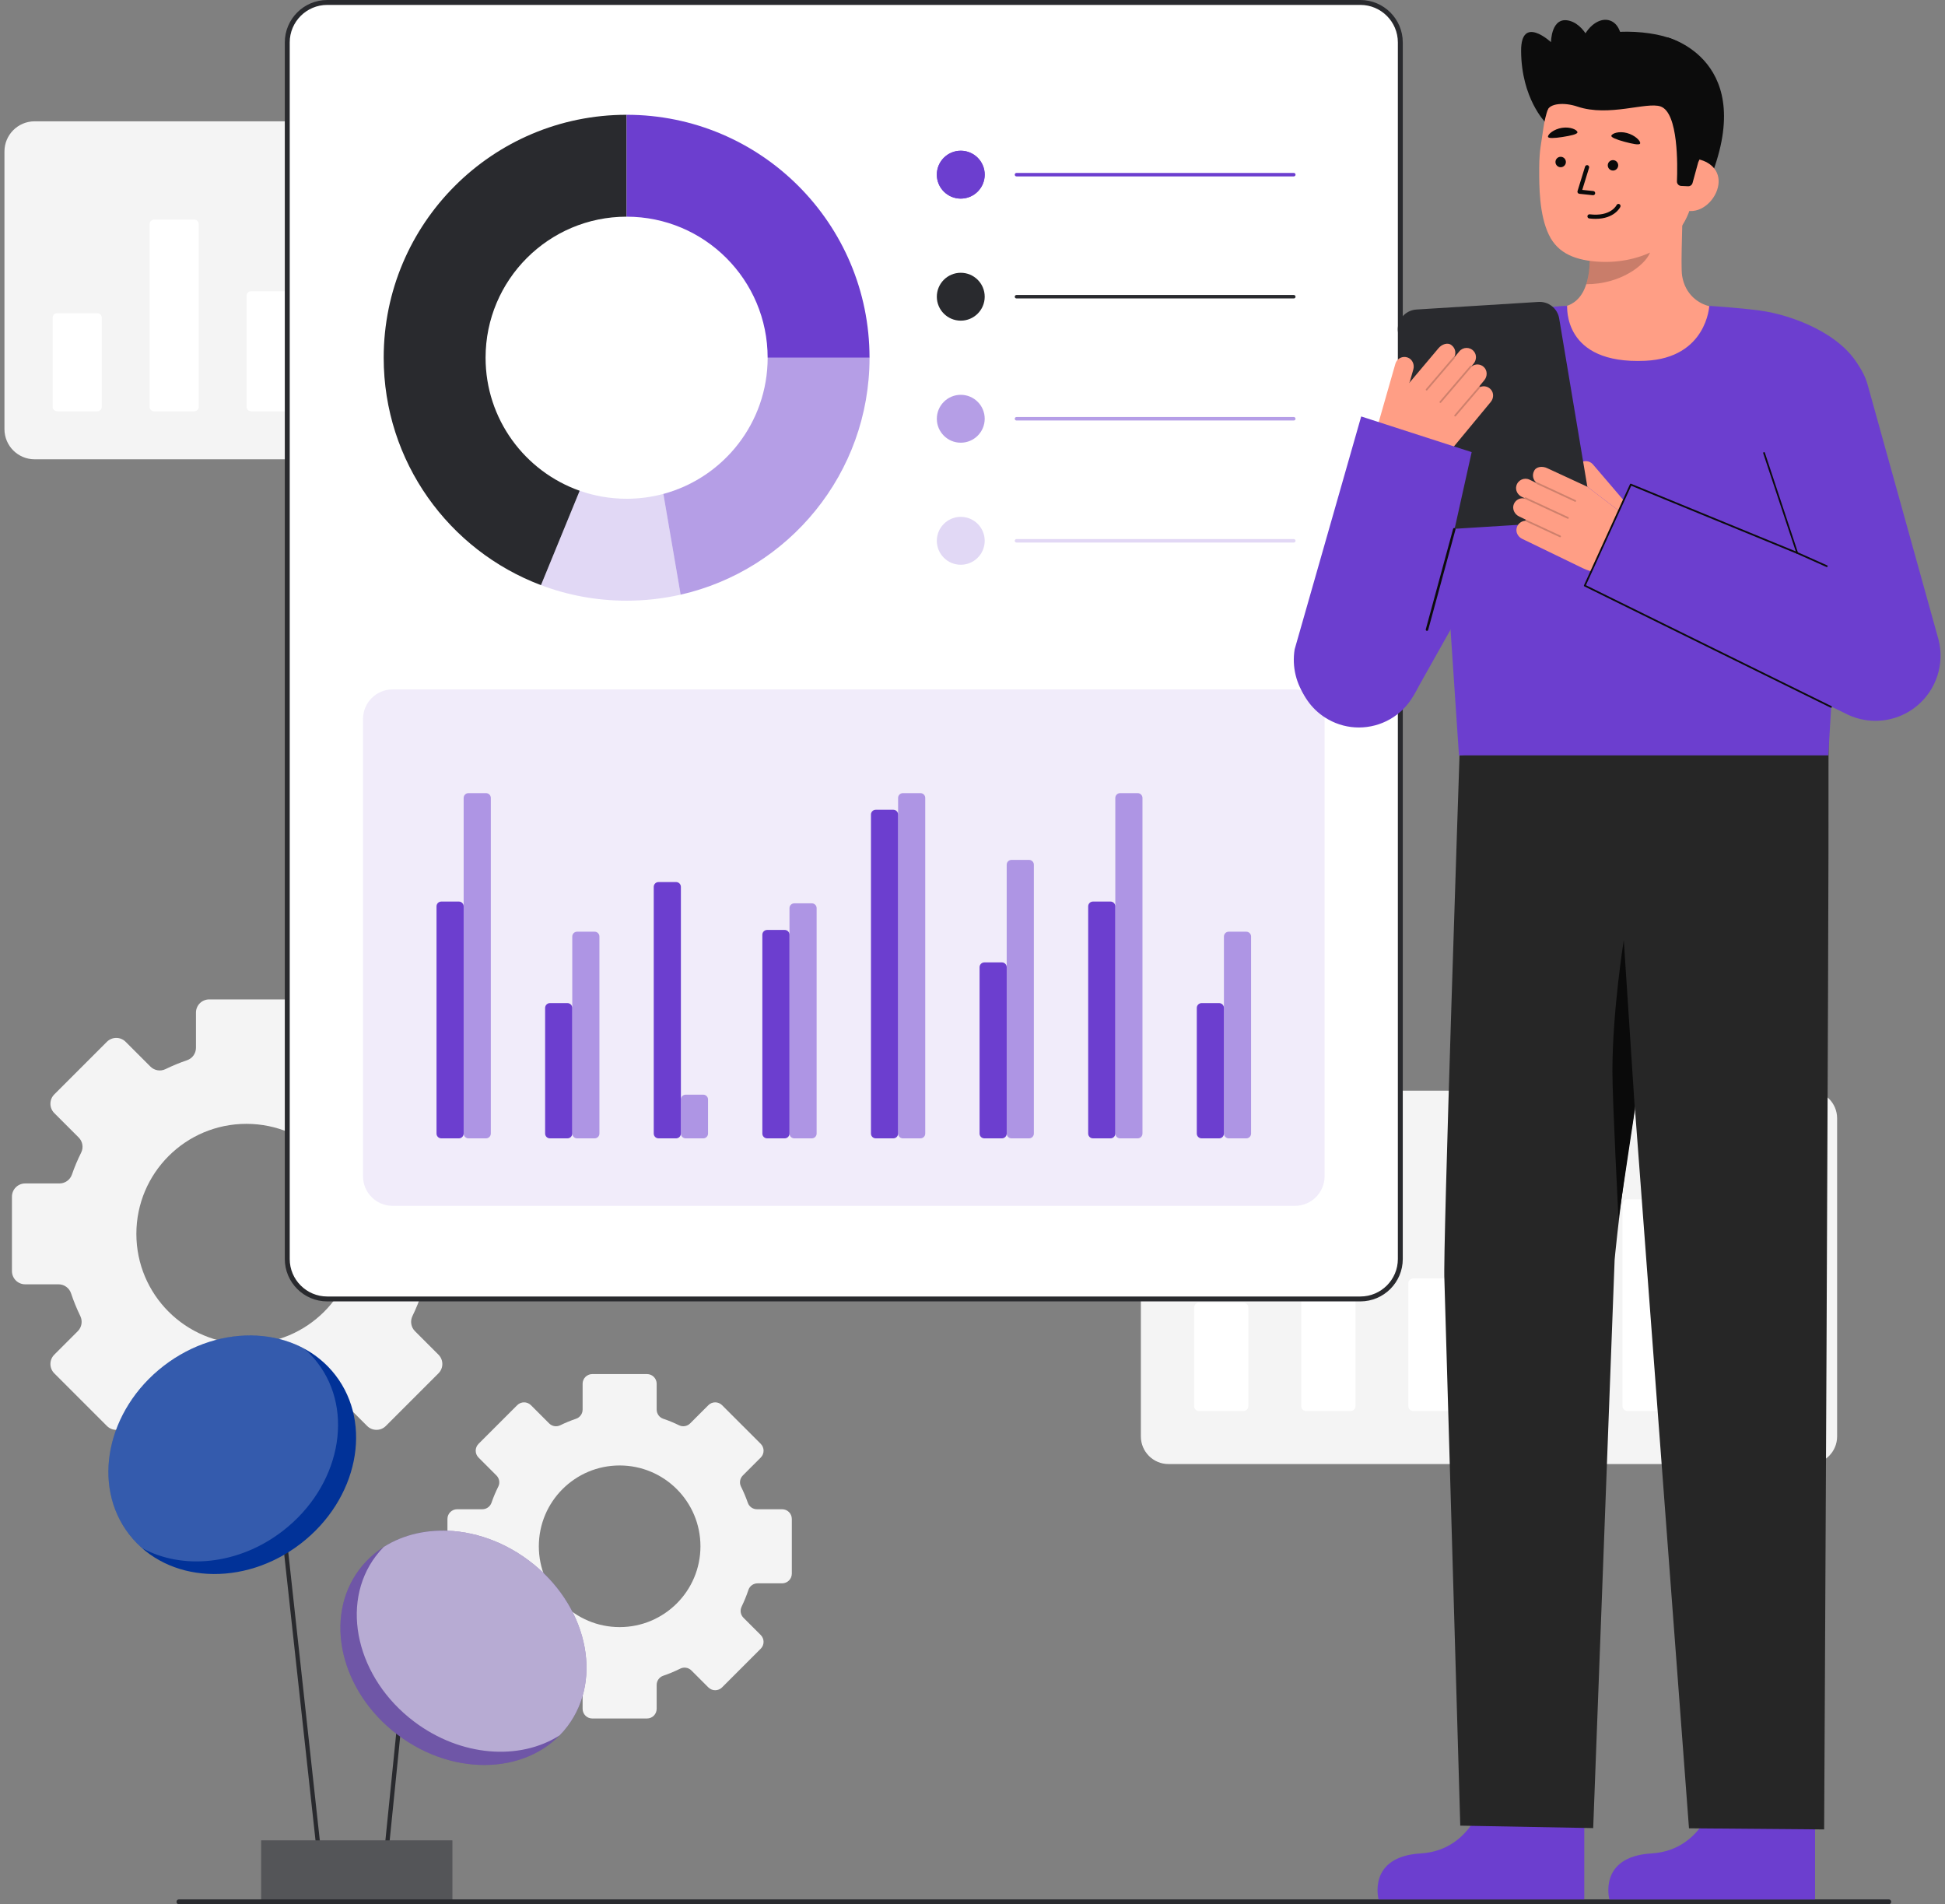 <svg width="285" height="279" viewBox="0 0 285 279" fill="none" xmlns="http://www.w3.org/2000/svg">
<rect x="0" y="0" width="285" height="279" fill="#808080" stroke="none"/>
<g clip-path="url(#clip0_389_7716)">
<path d="M114.606 221.122H110.915C110.316 221.122 109.775 220.744 109.579 220.177C109.295 219.36 108.959 218.569 108.579 217.805C108.305 217.26 108.417 216.603 108.848 216.173L111.471 213.55C112.026 212.995 112.026 212.094 111.471 211.539L105.805 205.876C105.25 205.321 104.351 205.321 103.794 205.876L101.124 208.546C100.698 208.971 100.046 209.086 99.504 208.82C98.755 208.454 97.979 208.133 97.18 207.862C96.605 207.668 96.222 207.125 96.222 206.52V202.738C96.222 201.954 95.587 201.317 94.801 201.317H86.791C86.004 201.317 85.37 201.954 85.37 202.738V206.52C85.37 207.125 84.986 207.667 84.412 207.862C83.613 208.133 82.836 208.454 82.088 208.82C81.545 209.086 80.893 208.972 80.468 208.546L77.797 205.876C77.243 205.321 76.342 205.321 75.787 205.876L70.121 211.539C69.566 212.094 69.566 212.995 70.121 213.55L72.743 216.173C73.174 216.603 73.286 217.26 73.012 217.805C72.632 218.569 72.296 219.36 72.014 220.177C71.815 220.744 71.275 221.122 70.675 221.122H66.985C66.199 221.122 65.564 221.759 65.564 222.543V230.555C65.564 231.339 66.199 231.976 66.985 231.976H70.578C71.193 231.976 71.735 232.369 71.927 232.951C72.205 233.79 72.539 234.604 72.92 235.388C73.186 235.935 73.079 236.59 72.651 237.018L70.12 239.548C69.565 240.103 69.565 241.002 70.12 241.557L75.786 247.223C76.341 247.777 77.242 247.777 77.797 247.223L80.278 244.742C80.71 244.309 81.372 244.204 81.92 244.478C82.718 244.876 83.547 245.224 84.4 245.513C84.978 245.71 85.369 246.25 85.369 246.859V250.358C85.369 251.144 86.003 251.781 86.79 251.781H94.8C95.586 251.781 96.221 251.144 96.221 250.358V246.859C96.221 246.25 96.612 245.71 97.189 245.513C98.042 245.224 98.871 244.876 99.669 244.478C100.217 244.204 100.879 244.309 101.312 244.742L103.793 247.223C104.35 247.777 105.248 247.777 105.803 247.223L111.469 241.557C112.024 241.002 112.024 240.103 111.469 239.548L108.938 237.018C108.51 236.59 108.403 235.935 108.669 235.388C109.05 234.604 109.384 233.79 109.662 232.951C109.854 232.369 110.397 231.976 111.011 231.976H114.604C115.391 231.976 116.025 231.339 116.025 230.555V222.543C116.025 221.759 115.391 221.122 114.604 221.122H114.606ZM90.797 238.389C84.258 238.389 78.955 233.089 78.955 226.549C78.955 220.01 84.258 214.707 90.797 214.707C97.336 214.707 102.637 220.01 102.637 226.549C102.637 233.089 97.336 238.389 90.797 238.389Z" fill="#F4F4F4"/>
<path d="M68.518 173.389H63.494C62.677 173.389 61.942 172.874 61.674 172.102C61.288 170.99 60.831 169.913 60.312 168.873C59.94 168.131 60.092 167.237 60.678 166.651L64.249 163.08C65.004 162.325 65.004 161.098 64.249 160.343L56.535 152.632C55.78 151.877 54.557 151.877 53.798 152.632L50.163 156.267C49.583 156.847 48.696 157.003 47.957 156.64C46.938 156.142 45.881 155.705 44.793 155.336C44.011 155.071 43.489 154.333 43.489 153.51V148.36C43.489 147.293 42.625 146.426 41.554 146.426H30.649C29.578 146.426 28.715 147.293 28.715 148.36V153.51C28.715 154.333 28.193 155.071 27.41 155.336C26.323 155.705 25.266 156.142 24.246 156.64C23.508 157.002 22.62 156.846 22.041 156.267L18.406 152.632C17.65 151.877 16.424 151.877 15.668 152.632L7.955 160.343C7.199 161.098 7.199 162.325 7.955 163.08L11.525 166.651C12.111 167.237 12.264 168.131 11.891 168.873C11.373 169.913 10.915 170.99 10.533 172.102C10.262 172.874 9.526 173.389 8.71 173.389H3.686C2.615 173.389 1.751 174.257 1.751 175.324V186.232C1.751 187.299 2.615 188.167 3.686 188.167H8.578C9.414 188.167 10.153 188.702 10.414 189.495C10.793 190.636 11.247 191.744 11.766 192.811C12.128 193.556 11.982 194.447 11.4 195.03L7.954 198.475C7.199 199.231 7.199 200.454 7.954 201.209L15.668 208.923C16.423 209.678 17.65 209.678 18.405 208.923L21.783 205.545C22.372 204.956 23.274 204.814 24.019 205.186C25.107 205.728 26.235 206.202 27.397 206.595C28.183 206.863 28.715 207.598 28.715 208.428V213.191C28.715 214.262 29.578 215.129 30.649 215.129H41.554C42.625 215.129 43.489 214.262 43.489 213.191V208.428C43.489 207.598 44.021 206.863 44.807 206.595C45.969 206.202 47.097 205.728 48.184 205.186C48.93 204.814 49.831 204.956 50.42 205.545L53.798 208.923C54.557 209.678 55.78 209.678 56.535 208.923L64.249 201.209C65.005 200.454 65.005 199.231 64.249 198.475L60.804 195.03C60.221 194.447 60.076 193.556 60.438 192.811C60.956 191.744 61.411 190.636 61.79 189.495C62.051 188.702 62.789 188.167 63.626 188.167H68.518C69.588 188.167 70.452 187.299 70.452 186.232V175.324C70.452 174.257 69.588 173.389 68.518 173.389ZM36.104 196.897C27.201 196.897 19.982 189.681 19.982 180.778C19.982 171.875 27.201 164.656 36.104 164.656C45.007 164.656 52.223 171.875 52.223 180.778C52.223 189.681 45.007 196.897 36.104 196.897Z" fill="#F4F4F4"/>
<path d="M39.919 206.202L39.298 206.27L46.97 276.382L47.591 276.314L39.919 206.202Z" fill="#292A2E"/>
<path d="M59.79 236.811L56.016 274.152L56.637 274.215L60.412 236.874L59.79 236.811Z" fill="#292A2E"/>
<path d="M66.281 269.638H38.274V278.727H66.281V269.638Z" fill="#292A2E"/>
<path opacity="0.2" d="M66.281 269.638H38.274V278.727H66.281V269.638Z" fill="white"/>
<path d="M83.165 252.902C88.47 245.851 85.941 234.995 77.515 228.656C69.09 222.316 57.958 222.893 52.653 229.945C47.347 236.996 49.876 247.852 58.302 254.191C66.728 260.531 77.859 259.954 83.165 252.902Z" fill="#4B2C91"/>
<path opacity="0.2" d="M83.165 252.902C88.47 245.851 85.941 234.995 77.515 228.656C69.09 222.316 57.958 222.893 52.653 229.945C47.347 236.996 49.876 247.852 58.302 254.191C66.728 260.531 77.859 259.954 83.165 252.902Z" fill="white"/>
<path opacity="0.5" d="M83.164 252.903C82.803 253.384 82.415 253.835 82.001 254.251C76.16 257.983 67.54 257.396 60.701 252.249C52.276 245.91 49.747 235.055 55.054 228.004C55.415 227.523 55.803 227.075 56.214 226.656C62.057 222.922 70.675 223.512 77.517 228.656C85.942 234.997 88.47 245.852 83.164 252.903Z" fill="white"/>
<path d="M44.078 226.149C52.425 219.706 54.693 208.656 49.145 201.468C43.597 194.281 32.333 193.677 23.986 200.12C15.639 206.563 13.371 217.612 18.919 224.8C24.467 231.988 35.731 232.592 44.078 226.149Z" fill="#013298"/>
<path opacity="0.2" d="M41.435 224.3C34.971 229.293 26.756 230.054 20.801 226.804C20.121 226.205 19.492 225.537 18.921 224.799C13.372 217.613 15.64 206.562 23.986 200.12C30.451 195.13 38.666 194.366 44.617 197.614C45.3 198.212 45.929 198.883 46.5 199.622C52.049 206.808 49.781 217.859 41.435 224.3Z" fill="white"/>
<path d="M265.146 159.801H171.217C168.982 159.801 167.171 161.613 167.171 163.848V210.455C167.171 212.689 168.982 214.501 171.217 214.501H265.146C267.381 214.501 269.192 212.689 269.192 210.455V163.848C269.192 161.613 267.381 159.801 265.146 159.801Z" fill="#F4F4F4"/>
<path d="M229.284 190.862H222.773C222.376 190.862 222.055 191.183 222.055 191.58V206.013C222.055 206.41 222.376 206.731 222.773 206.731H229.284C229.681 206.731 230.002 206.41 230.002 206.013V191.58C230.002 191.183 229.681 190.862 229.284 190.862Z" fill="white"/>
<path d="M244.977 175.714H238.465C238.069 175.714 237.747 176.035 237.747 176.432V206.013C237.747 206.41 238.069 206.731 238.465 206.731H244.977C245.373 206.731 245.695 206.41 245.695 206.013V176.432C245.695 176.035 245.373 175.714 244.977 175.714Z" fill="white"/>
<path d="M260.671 187.305H254.159C253.763 187.305 253.441 187.626 253.441 188.023V206.013C253.441 206.41 253.763 206.731 254.159 206.731H260.671C261.068 206.731 261.389 206.41 261.389 206.013V188.023C261.389 187.626 261.068 187.305 260.671 187.305Z" fill="white"/>
<path d="M182.206 190.862H175.694C175.298 190.862 174.976 191.183 174.976 191.58V206.013C174.976 206.41 175.298 206.731 175.694 206.731H182.206C182.602 206.731 182.924 206.41 182.924 206.013V191.58C182.924 191.183 182.602 190.862 182.206 190.862Z" fill="white"/>
<path d="M197.898 175.714H191.386C190.99 175.714 190.668 176.035 190.668 176.432V206.013C190.668 206.41 190.99 206.731 191.386 206.731H197.898C198.295 206.731 198.616 206.41 198.616 206.013V176.432C198.616 176.035 198.295 175.714 197.898 175.714Z" fill="white"/>
<path d="M213.592 187.305H207.08C206.684 187.305 206.362 187.626 206.362 188.023V206.013C206.362 206.41 206.684 206.731 207.08 206.731H213.592C213.988 206.731 214.31 206.41 214.31 206.013V188.023C214.31 187.626 213.988 187.305 213.592 187.305Z" fill="white"/>
<path d="M88.588 17.775H5.07C2.63 17.775 0.653 19.753 0.653 22.192V62.874C0.653 65.313 2.63 67.291 5.07 67.291H88.588C91.028 67.291 93.005 65.313 93.005 62.874V22.192C93.005 19.753 91.028 17.775 88.588 17.775Z" fill="#F4F4F4"/>
<path d="M56.878 45.892H50.983C50.624 45.892 50.333 46.182 50.333 46.541V59.607C50.333 59.966 50.624 60.257 50.983 60.257H56.878C57.237 60.257 57.528 59.966 57.528 59.607V46.541C57.528 46.182 57.237 45.892 56.878 45.892Z" fill="white"/>
<path d="M71.085 32.179H65.19C64.831 32.179 64.54 32.47 64.54 32.829V59.607C64.54 59.966 64.831 60.257 65.19 60.257H71.085C71.444 60.257 71.735 59.966 71.735 59.607V32.829C71.735 32.47 71.444 32.179 71.085 32.179Z" fill="white"/>
<path d="M85.29 42.672H79.395C79.037 42.672 78.746 42.962 78.746 43.321V59.607C78.746 59.966 79.037 60.257 79.395 60.257H85.29C85.649 60.257 85.94 59.966 85.94 59.607V43.321C85.94 42.962 85.649 42.672 85.29 42.672Z" fill="white"/>
<path d="M14.262 45.892H8.367C8.008 45.892 7.717 46.182 7.717 46.541V59.607C7.717 59.966 8.008 60.257 8.367 60.257H14.262C14.62 60.257 14.911 59.966 14.911 59.607V46.541C14.911 46.182 14.62 45.892 14.262 45.892Z" fill="white"/>
<path d="M28.467 32.179H22.572C22.213 32.179 21.923 32.47 21.923 32.829V59.607C21.923 59.966 22.213 60.257 22.572 60.257H28.467C28.826 60.257 29.117 59.966 29.117 59.607V32.829C29.117 32.47 28.826 32.179 28.467 32.179Z" fill="white"/>
<path d="M42.672 42.672H36.777C36.419 42.672 36.128 42.962 36.128 43.321V59.607C36.128 59.966 36.419 60.257 36.777 60.257H42.672C43.031 60.257 43.322 59.966 43.322 59.607V43.321C43.322 42.962 43.031 42.672 42.672 42.672Z" fill="white"/>
<path d="M199.336 0.36H47.945C44.713 0.36 42.093 2.98 42.093 6.212V184.459C42.093 187.69 44.713 190.311 47.945 190.311H199.336C202.568 190.311 205.188 187.69 205.188 184.459V6.212C205.188 2.98 202.568 0.36 199.336 0.36Z" fill="white"/>
<path d="M199.336 190.67H47.945C44.52 190.67 41.733 187.884 41.733 184.459V6.212C41.733 2.787 44.52 0 47.945 0H199.336C202.761 0 205.548 2.787 205.548 6.212V184.459C205.548 187.884 202.761 190.67 199.336 190.67ZM47.945 0.72C44.917 0.72 42.453 3.184 42.453 6.212V184.459C42.453 187.487 44.917 189.951 47.945 189.951H199.336C202.364 189.951 204.828 187.487 204.828 184.459V6.212C204.828 3.184 202.364 0.72 199.336 0.72H47.945Z" fill="#292A2E"/>
<path d="M140.781 29.099C142.718 29.099 144.289 27.528 144.289 25.591C144.289 23.653 142.718 22.083 140.781 22.083C138.844 22.083 137.273 23.653 137.273 25.591C137.273 27.528 138.844 29.099 140.781 29.099Z" fill="#6C3ECF"/>
<path d="M140.781 29.099C142.718 29.099 144.289 27.528 144.289 25.591C144.289 23.653 142.718 22.083 140.781 22.083C138.844 22.083 137.273 23.653 137.273 25.591C137.273 27.528 138.844 29.099 140.781 29.099Z" fill="#6C3ECF"/>
<path d="M140.781 46.98C142.718 46.98 144.289 45.409 144.289 43.472C144.289 41.534 142.718 39.964 140.781 39.964C138.844 39.964 137.273 41.534 137.273 43.472C137.273 45.409 138.844 46.98 140.781 46.98Z" fill="#292A2E"/>
<path opacity="0.5" d="M140.781 64.861C142.718 64.861 144.289 63.29 144.289 61.353C144.289 59.416 142.718 57.845 140.781 57.845C138.844 57.845 137.273 59.416 137.273 61.353C137.273 63.29 138.844 64.861 140.781 64.861Z" fill="#6C3ECF"/>
<path opacity="0.2" d="M140.781 82.742C142.718 82.742 144.289 81.171 144.289 79.234C144.289 77.297 142.718 75.726 140.781 75.726C138.844 75.726 137.273 77.297 137.273 79.234C137.273 81.171 138.844 82.742 140.781 82.742Z" fill="#6C3ECF"/>
<path d="M71.151 52.412C71.151 61.411 76.909 69.067 84.941 71.901L79.271 85.729C65.803 80.658 56.222 67.651 56.222 52.412C56.222 32.755 72.16 16.817 91.817 16.817V31.746C80.406 31.746 71.151 40.997 71.151 52.412Z" fill="#292A2E"/>
<path d="M127.411 52.412H112.482C112.482 40.997 103.228 31.746 91.816 31.746V16.817C111.473 16.817 127.411 32.755 127.411 52.412Z" fill="#6C3ECF"/>
<path opacity="0.5" d="M127.413 52.412C127.413 69.351 115.579 83.526 99.733 87.124L97.204 72.366C106.006 69.996 112.484 61.96 112.484 52.412H127.413Z" fill="#6C3ECF"/>
<path opacity="0.2" d="M99.731 87.124C97.186 87.702 94.535 88.007 91.817 88.007C87.399 88.007 83.174 87.203 79.271 85.729L84.941 71.901C87.089 72.659 89.405 73.074 91.817 73.074C93.681 73.074 95.486 72.827 97.203 72.366L99.732 87.124H99.731Z" fill="#6C3ECF"/>
<path d="M189.579 25.845H148.946C148.805 25.845 148.691 25.731 148.691 25.59C148.691 25.45 148.805 25.336 148.946 25.336H189.579C189.72 25.336 189.834 25.45 189.834 25.59C189.834 25.731 189.72 25.845 189.579 25.845Z" fill="#6C3ECF"/>
<path d="M189.579 43.726H148.946C148.805 43.726 148.691 43.612 148.691 43.471C148.691 43.331 148.805 43.217 148.946 43.217H189.579C189.72 43.217 189.834 43.331 189.834 43.471C189.834 43.612 189.72 43.726 189.579 43.726Z" fill="#292A2E"/>
<g opacity="0.5">
<path d="M189.579 61.607H148.946C148.805 61.607 148.691 61.493 148.691 61.353C148.691 61.212 148.805 61.098 148.946 61.098H189.579C189.72 61.098 189.834 61.212 189.834 61.353C189.834 61.493 189.72 61.607 189.579 61.607Z" fill="#6C3ECF"/>
</g>
<g opacity="0.2">
<path d="M189.579 79.488H148.946C148.805 79.488 148.691 79.374 148.691 79.234C148.691 79.094 148.805 78.979 148.946 78.979H189.579C189.72 78.979 189.834 79.094 189.834 79.234C189.834 79.374 189.72 79.488 189.579 79.488Z" fill="#6C3ECF"/>
</g>
<g opacity="0.1">
<path d="M189.756 176.67H57.527C55.136 176.67 53.191 174.725 53.191 172.334V105.343C53.191 102.952 55.136 101.007 57.527 101.007H189.756C192.146 101.007 194.092 102.952 194.092 105.343V172.334C194.092 174.725 192.146 176.67 189.756 176.67Z" fill="#6C3ECF"/>
</g>
<path opacity="0.5" d="M71.217 116.203H68.643C68.255 116.203 67.941 116.517 67.941 116.904V166.081C67.941 166.468 68.255 166.782 68.643 166.782H71.217C71.605 166.782 71.919 166.468 71.919 166.081V116.904C71.919 116.517 71.605 116.203 71.217 116.203Z" fill="#6C3ECF"/>
<path d="M67.239 132.089H64.665C64.277 132.089 63.963 132.403 63.963 132.79V166.081C63.963 166.469 64.277 166.783 64.665 166.783H67.239C67.626 166.783 67.94 166.469 67.94 166.081V132.79C67.94 132.403 67.626 132.089 67.239 132.089Z" fill="#6C3ECF"/>
<path opacity="0.5" d="M103.045 160.383H100.471C100.084 160.383 99.769 160.697 99.769 161.084V166.081C99.769 166.469 100.084 166.783 100.471 166.783H103.045C103.433 166.783 103.747 166.469 103.747 166.081V161.084C103.747 160.697 103.433 160.383 103.045 160.383Z" fill="#6C3ECF"/>
<path d="M99.069 129.232H96.494C96.107 129.232 95.793 129.546 95.793 129.934V166.081C95.793 166.468 96.107 166.782 96.494 166.782H99.069C99.456 166.782 99.77 166.468 99.77 166.081V129.934C99.77 129.546 99.456 129.232 99.069 129.232Z" fill="#6C3ECF"/>
<path opacity="0.5" d="M87.131 136.507H84.556C84.169 136.507 83.855 136.821 83.855 137.208V166.081C83.855 166.468 84.169 166.782 84.556 166.782H87.131C87.518 166.782 87.832 166.468 87.832 166.081V137.208C87.832 136.821 87.518 136.507 87.131 136.507Z" fill="#6C3ECF"/>
<path d="M83.152 146.968H80.578C80.191 146.968 79.876 147.282 79.876 147.669V166.081C79.876 166.468 80.191 166.782 80.578 166.782H83.152C83.54 166.782 83.854 166.468 83.854 166.081V147.669C83.854 147.282 83.54 146.968 83.152 146.968Z" fill="#6C3ECF"/>
<path opacity="0.5" d="M150.788 125.985H148.214C147.827 125.985 147.513 126.299 147.513 126.686V166.081C147.513 166.469 147.827 166.783 148.214 166.783H150.788C151.176 166.783 151.49 166.469 151.49 166.081V126.686C151.49 126.299 151.176 125.985 150.788 125.985Z" fill="#6C3ECF"/>
<path d="M146.812 141.005H144.238C143.85 141.005 143.536 141.319 143.536 141.707V166.081C143.536 166.469 143.85 166.783 144.238 166.783H146.812C147.199 166.783 147.513 166.469 147.513 166.081V141.707C147.513 141.319 147.199 141.005 146.812 141.005Z" fill="#6C3ECF"/>
<path opacity="0.5" d="M118.958 132.349H116.384C115.997 132.349 115.683 132.663 115.683 133.05V166.081C115.683 166.468 115.997 166.782 116.384 166.782H118.958C119.346 166.782 119.66 166.468 119.66 166.081V133.05C119.66 132.663 119.346 132.349 118.958 132.349Z" fill="#6C3ECF"/>
<path d="M114.982 136.247H112.407C112.02 136.247 111.706 136.561 111.706 136.949V166.081C111.706 166.468 112.02 166.782 112.407 166.782H114.982C115.369 166.782 115.683 166.468 115.683 166.081V136.949C115.683 136.561 115.369 136.247 114.982 136.247Z" fill="#6C3ECF"/>
<path opacity="0.5" d="M134.873 116.203H132.299C131.912 116.203 131.598 116.517 131.598 116.904V166.081C131.598 166.468 131.912 166.782 132.299 166.782H134.873C135.261 166.782 135.575 166.468 135.575 166.081V116.904C135.575 116.517 135.261 116.203 134.873 116.203Z" fill="#6C3ECF"/>
<path d="M130.897 118.639H128.323C127.935 118.639 127.621 118.953 127.621 119.341V166.081C127.621 166.468 127.935 166.782 128.323 166.782H130.897C131.284 166.782 131.598 166.468 131.598 166.081V119.341C131.598 118.953 131.284 118.639 130.897 118.639Z" fill="#6C3ECF"/>
<path opacity="0.5" d="M166.703 116.203H164.129C163.741 116.203 163.427 116.517 163.427 116.904V166.081C163.427 166.468 163.741 166.782 164.129 166.782H166.703C167.09 166.782 167.404 166.468 167.404 166.081V116.904C167.404 116.517 167.09 116.203 166.703 116.203Z" fill="#6C3ECF"/>
<path d="M162.726 132.089H160.152C159.765 132.089 159.451 132.403 159.451 132.79V166.081C159.451 166.469 159.765 166.783 160.152 166.783H162.726C163.114 166.783 163.428 166.469 163.428 166.081V132.79C163.428 132.403 163.114 132.089 162.726 132.089Z" fill="#6C3ECF"/>
<path opacity="0.5" d="M182.618 136.507H180.044C179.656 136.507 179.342 136.821 179.342 137.208V166.081C179.342 166.468 179.656 166.782 180.044 166.782H182.618C183.005 166.782 183.32 166.468 183.32 166.081V137.208C183.32 136.821 183.005 136.507 182.618 136.507Z" fill="#6C3ECF"/>
<path d="M178.642 146.968H176.067C175.68 146.968 175.366 147.282 175.366 147.669V166.081C175.366 166.468 175.68 166.782 176.067 166.782H178.642C179.029 166.782 179.343 166.468 179.343 166.081V147.669C179.343 147.282 179.029 146.968 178.642 146.968Z" fill="#6C3ECF"/>
<path d="M276.758 279H26.223C26.024 279 25.863 278.839 25.863 278.64C25.863 278.441 26.024 278.28 26.223 278.28H276.758C276.957 278.28 277.118 278.441 277.118 278.64C277.118 278.839 276.957 279 276.758 279Z" fill="#292A2E"/>
<path d="M226.451 17.939C226.451 17.939 222.927 14.434 222.888 7.473C222.858 2.084 227.266 6.176 227.266 6.176C227.266 6.176 227.282 2.295 230.007 3.053C232.731 3.812 233.739 8.03 233.739 8.03" fill="#0C0C0C"/>
<path d="M244.3 5.466C244.3 5.466 257.878 8.831 250.339 26.822L249.109 26.736L246.61 26.563" fill="#0C0C0C"/>
<path d="M226.874 45.52C226.935 45.512 227.614 56.771 240.694 55.79C249.75 55.112 252.979 45.504 253.186 45.504C252.21 45.296 251.003 44.981 250.524 44.873C248.931 44.514 246.942 43.2 246.482 40.43C246.217 38.834 246.667 30.669 246.528 29.054L232.628 32.157C232.822 35.567 234.182 43.474 229.417 44.873C228.624 45.105 227.77 45.317 226.874 45.52Z" fill="#FF9E85"/>
<path opacity="0.22" d="M232.433 41.642C232.63 41.013 232.747 40.467 232.851 39.484C233.037 37.727 232.938 36.112 232.761 34.466C235.569 34.092 238.265 32.911 240.443 31.1C240.701 32.054 242.121 36.219 241.728 37.125C240.985 38.837 237.494 41.641 232.433 41.641L232.433 41.642Z" fill="#0C0C0C"/>
<path d="M234.512 38.358C240.012 38.615 246.985 36.072 248.089 28.71L249.086 22.067C250.19 14.705 247.218 8.157 240.286 7.117C233.354 6.078 227.278 11.269 226.173 18.632L225.733 21.573C225.642 22.178 225.543 23.274 225.539 24.627C225.532 27.326 225.532 31.431 226.958 34.403C228.304 37.209 230.999 38.194 234.512 38.358V38.358Z" fill="#FF9E85"/>
<path d="M228.685 24.5C229.107 24.5 229.449 24.158 229.449 23.736C229.449 23.314 229.107 22.972 228.685 22.972C228.263 22.972 227.921 23.314 227.921 23.736C227.921 24.158 228.263 24.5 228.685 24.5Z" fill="#0A0A0A"/>
<path d="M233.436 28.601C233.591 28.601 233.723 28.484 233.74 28.327C233.757 28.159 233.635 28.009 233.467 27.991L231.848 27.822L232.845 24.588C232.894 24.427 232.804 24.256 232.642 24.206C232.481 24.156 232.31 24.247 232.26 24.408L231.154 27.998C231.127 28.085 231.141 28.18 231.192 28.256C231.242 28.333 231.324 28.382 231.415 28.392L233.404 28.6C233.415 28.601 233.426 28.602 233.436 28.602L233.436 28.601Z" fill="#0A0A0A"/>
<path d="M233.796 32.063C236.567 32.063 237.392 30.389 237.429 30.31C237.501 30.158 237.435 29.976 237.283 29.903C237.131 29.831 236.949 29.896 236.877 30.048C236.842 30.119 235.996 31.764 232.946 31.399C232.775 31.378 232.626 31.499 232.606 31.666C232.586 31.834 232.706 31.986 232.873 32.006C233.202 32.045 233.51 32.063 233.796 32.063H233.796Z" fill="#0A0A0A"/>
<path d="M236.11 19.887C236.037 20.115 236.865 20.455 238.03 20.767C239.195 21.079 240.25 21.305 240.329 21.017C240.429 20.655 239.561 19.8 238.396 19.488C237.231 19.177 236.226 19.529 236.11 19.887Z" fill="#0A0A0A"/>
<path d="M236.35 24.988C236.771 24.988 237.114 24.645 237.114 24.223C237.114 23.801 236.771 23.459 236.35 23.459C235.928 23.459 235.585 23.801 235.585 24.223C235.585 24.645 235.928 24.988 236.35 24.988Z" fill="#0A0A0A"/>
<path d="M226.827 20.047C226.852 20.285 227.748 20.26 228.939 20.072C230.13 19.885 231.186 19.663 231.141 19.368C231.086 18.996 230.07 18.541 228.878 18.729C227.687 18.916 226.787 19.672 226.827 20.047Z" fill="#0A0A0A"/>
<path d="M247.323 30.889C249.429 31.205 251.475 29.207 251.791 27.101C252.107 24.994 250.573 23.576 248.466 23.26L247.169 24.509L245.511 30.617L247.323 30.889Z" fill="#FF9E85"/>
<path d="M246.339 27.24C245.983 27.224 245.706 26.924 245.721 26.568C245.817 24.265 245.944 16.515 243.328 15.599C241.279 14.881 235.759 17.17 231.149 15.619C229.132 14.94 227.096 15.183 226.762 16.134C226.629 16.511 226.102 10.768 229.924 6.987C232.967 3.978 241.547 4.186 245.24 5.815C255.467 10.327 248.839 23.779 248.839 23.779L248.008 26.811C247.928 27.104 247.656 27.302 247.353 27.288L246.339 27.24Z" fill="#0C0C0C"/>
<path d="M237.238 8.038C238.033 5.805 237.448 3.557 235.93 3.016C234.413 2.476 232.538 3.849 231.743 6.082C230.948 8.315 231.533 10.564 233.05 11.104C234.568 11.644 236.442 10.272 237.238 8.038Z" fill="#0C0C0C"/>
<path d="M251.511 262.656C251.511 262.656 249.886 271.079 242 271.548C234.113 272.018 235.824 278.301 235.824 278.301H265.961V263.243L251.511 262.656Z" fill="#6C3ECF"/>
<path d="M268.005 109.005C268.005 109.005 267.91 106.473 267.93 112.217C268.005 133.641 267.291 268.032 267.291 268.032L247.487 267.866L235.491 108.135L268.005 109.006V109.005Z" fill="#262626"/>
<path d="M217.694 262.656C217.694 262.656 216.069 271.079 208.182 271.548C200.296 272.018 202.006 278.3 202.006 278.3H232.144V263.243L217.694 262.656Z" fill="#6C3ECF"/>
<path d="M213.864 110.669C213.864 110.669 211.39 183.892 211.647 187.471L213.973 267.477L233.45 267.837L236.59 184.577C236.59 184.577 238.649 161.61 244.198 140.284C247.045 129.341 248.737 118.13 249.297 106.836L213.864 110.669Z" fill="#262626"/>
<path d="M239.557 162.584L237.933 137.748C237.933 137.748 236.265 148.073 236.265 156.973C236.265 161.323 237.161 178.546 237.161 178.546L239.557 162.584Z" fill="#0A0A0A"/>
<path d="M210.994 70.025C211.402 74.823 213.389 104.759 213.782 110.669H267.9C268.206 105.338 269.579 82.03 270.738 71.606C271.845 61.659 274.016 56.679 272.424 53.738C269.824 48.932 262.717 46.155 257.872 45.499C254.913 45.098 250.462 44.811 250.462 44.811C250.462 44.811 250.086 52.434 241.1 52.858C228.869 53.435 229.686 44.811 229.625 44.811C227.644 44.811 216.324 46.065 213.555 47.707C206.009 52.175 210.127 59.856 210.994 70.025V70.025Z" fill="#6C3ECF"/>
<path d="M199.114 106.585C197.591 106.585 196.047 106.205 194.625 105.405C190.207 102.921 188.639 97.326 191.123 92.908L212.998 54C215.481 49.581 221.077 48.013 225.495 50.497C229.914 52.981 231.481 58.577 228.997 62.995L207.122 101.903C205.438 104.899 202.323 106.585 199.114 106.585Z" fill="#6C3ECF"/>
<path d="M239.073 74.666L233.412 68.04C232.902 67.443 231.991 67.389 231.413 67.937C230.872 68.451 230.882 69.323 231.367 69.891L232.576 71.306L238.627 75.903L239.073 74.666Z" fill="#FF9E85"/>
<path d="M230.195 76.412L212.323 77.526C210.837 77.618 209.521 76.573 209.275 75.105L204.861 48.73C204.576 47.03 205.826 45.457 207.547 45.349L225.419 44.236C226.905 44.143 228.221 45.188 228.466 46.657L232.881 73.031C233.166 74.732 231.916 76.305 230.195 76.412Z" fill="#292A2E"/>
<path d="M232.577 71.307L226.709 68.591C226.062 68.278 225.068 68.307 224.764 69.056C224.479 69.645 224.653 70.336 225.142 70.729C225.138 70.735 225.132 70.74 225.129 70.748C225.127 70.753 225.127 70.758 225.126 70.763L224.128 70.28C223.362 69.909 222.422 70.311 222.191 71.177C222.018 71.822 222.372 72.494 222.972 72.784L223.397 72.99C223.397 73.005 223.399 73.021 223.404 73.035C222.769 72.891 222.095 73.211 221.828 73.845C221.539 74.533 221.897 75.327 222.569 75.653L223.613 76.158C223.574 76.165 223.538 76.188 223.519 76.227C223.508 76.252 223.508 76.277 223.512 76.302C222.941 76.33 222.409 76.707 222.242 77.329C222.07 77.974 222.424 78.646 223.023 78.936L231.922 83.245C234.469 84.478 237.509 84.042 239.607 82.143L242.909 79.156L232.577 71.307Z" fill="#FF9E85"/>
<g opacity="0.2">
<path d="M230.936 73.447C230.905 73.509 230.831 73.535 230.768 73.506L225.191 70.916C225.128 70.887 225.1 70.811 225.129 70.747C225.153 70.685 225.235 70.656 225.299 70.685L230.875 73.275C230.939 73.304 230.967 73.38 230.937 73.444L230.936 73.447Z" fill="#0C0C0C"/>
</g>
<g opacity="0.2">
<path d="M229.862 75.938C229.832 76 229.757 76.026 229.695 75.997L223.471 73.107C223.407 73.077 223.38 73.002 223.409 72.938C223.437 72.88 223.515 72.846 223.578 72.876L229.802 75.766C229.865 75.795 229.893 75.871 229.864 75.935L229.862 75.937V75.938Z" fill="#0C0C0C"/>
</g>
<g opacity="0.2">
<path d="M228.714 78.642C228.683 78.704 228.609 78.731 228.546 78.701L223.582 76.396C223.518 76.367 223.49 76.291 223.52 76.227C223.551 76.163 223.625 76.136 223.689 76.165L228.653 78.47C228.717 78.5 228.745 78.575 228.715 78.639L228.714 78.642V78.642Z" fill="#0C0C0C"/>
</g>
<path d="M232.217 85.8L270.818 104.734C271.58 105.085 272.373 105.329 273.176 105.468C275.888 105.939 278.719 105.219 280.899 103.41C283.725 101.066 284.954 97.308 284.061 93.747L273.753 56.689C272.471 51.578 267.288 48.474 262.178 49.756C257.067 51.038 254.323 56.22 255.605 61.331L263.692 81.368L238.957 70.997L232.216 85.8H232.217Z" fill="#6C3ECF"/>
<path d="M268.278 103.695C268.267 103.693 268.255 103.69 268.245 103.684L232.161 85.914C232.099 85.884 232.072 85.81 232.101 85.747L238.842 70.945C238.87 70.882 238.943 70.853 239.007 70.88L263.138 80.788L258.362 66.404C258.343 66.337 258.383 66.266 258.45 66.247C258.518 66.228 258.588 66.268 258.607 66.335L263.455 80.974C263.468 81.021 263.454 81.071 263.417 81.104C263.38 81.136 263.328 81.145 263.283 81.126L239.022 71.163L232.384 85.74L268.355 103.455C268.419 103.486 268.445 103.562 268.414 103.626C268.389 103.678 268.333 103.705 268.278 103.695V103.695Z" fill="#0C0C0C"/>
<path d="M267.66 83.077C267.649 83.076 267.639 83.073 267.629 83.068L263.28 81.124C263.216 81.096 263.188 81.02 263.216 80.956C263.245 80.892 263.32 80.862 263.384 80.892L267.733 82.836C267.797 82.864 267.826 82.94 267.798 83.004C267.773 83.058 267.716 83.087 267.66 83.077Z" fill="#0C0C0C"/>
<path d="M218.493 57.113C218.082 56.606 217.433 56.482 216.898 56.697C216.891 56.673 216.884 56.648 216.864 56.631C216.828 56.601 216.784 56.602 216.743 56.615L217.494 55.708C217.957 55.148 217.965 54.305 217.448 53.795C216.942 53.296 216.172 53.275 215.642 53.679C215.641 53.666 215.629 53.655 215.624 53.643L215.931 53.271C216.353 52.761 216.399 52.01 215.982 51.495C215.412 50.793 214.384 50.815 213.839 51.474L213.13 52.331C213.126 52.327 213.127 52.32 213.122 52.316C213.117 52.31 213.108 52.313 213.101 52.309C213.386 51.746 213.258 51.044 212.752 50.625C212.165 50.07 211.248 50.457 210.789 51.011L206.457 56.152L206.582 55.919L207.095 54.123C207.295 53.424 206.964 52.648 206.285 52.389C205.519 52.096 204.684 52.525 204.464 53.296L202.069 61.675L201.488 63.709C200.908 65.738 202.048 67.86 204.059 68.497L204.692 68.698C207.389 69.552 210.335 68.685 212.139 66.505L218.442 58.887C218.864 58.377 218.91 57.626 218.493 57.111L218.493 57.113Z" fill="#FF9E85"/>
<g opacity="0.2">
<path d="M208.963 57.185C209.016 57.228 209.095 57.221 209.14 57.169L213.135 52.496C213.181 52.443 213.175 52.362 213.121 52.316C213.075 52.27 212.987 52.277 212.942 52.331L208.947 57.004C208.901 57.057 208.907 57.137 208.961 57.183L208.963 57.185Z" fill="#0C0C0C"/>
</g>
<g opacity="0.2">
<path d="M210.977 59.004C211.03 59.047 211.109 59.041 211.154 58.988L215.613 53.773C215.659 53.72 215.652 53.639 215.599 53.594C215.55 53.552 215.465 53.554 215.42 53.608L210.961 58.823C210.915 58.876 210.921 58.956 210.975 59.002L210.977 59.004Z" fill="#0C0C0C"/>
</g>
<g opacity="0.2">
<path d="M213.144 60.986C213.197 61.03 213.276 61.023 213.321 60.971L216.878 56.81C216.923 56.757 216.917 56.677 216.864 56.631C216.809 56.586 216.73 56.592 216.685 56.645L213.128 60.805C213.082 60.859 213.088 60.939 213.142 60.985L213.144 60.986Z" fill="#0C0C0C"/>
</g>
<path d="M215.643 66.242L208.541 98.181C207.784 102.867 203.733 106.201 199.134 106.201C198.628 106.201 198.116 106.16 197.6 106.077C192.399 105.237 188.863 100.338 189.704 95.136L199.455 61.015" fill="#6C3ECF"/>
<path d="M209.094 92.429C209.079 92.429 209.063 92.427 209.047 92.422C208.951 92.396 208.894 92.297 208.92 92.201L212.925 77.49C212.95 77.394 213.049 77.337 213.145 77.364C213.241 77.39 213.298 77.489 213.272 77.585L209.268 92.296C209.246 92.376 209.173 92.429 209.094 92.429Z" fill="#0C0C0C"/>
</g>
<defs>
<clipPath id="clip0_389_7716">
<rect width="283.695" height="279" fill="white" transform="translate(0.653)"/>
</clipPath>
</defs>
</svg>
